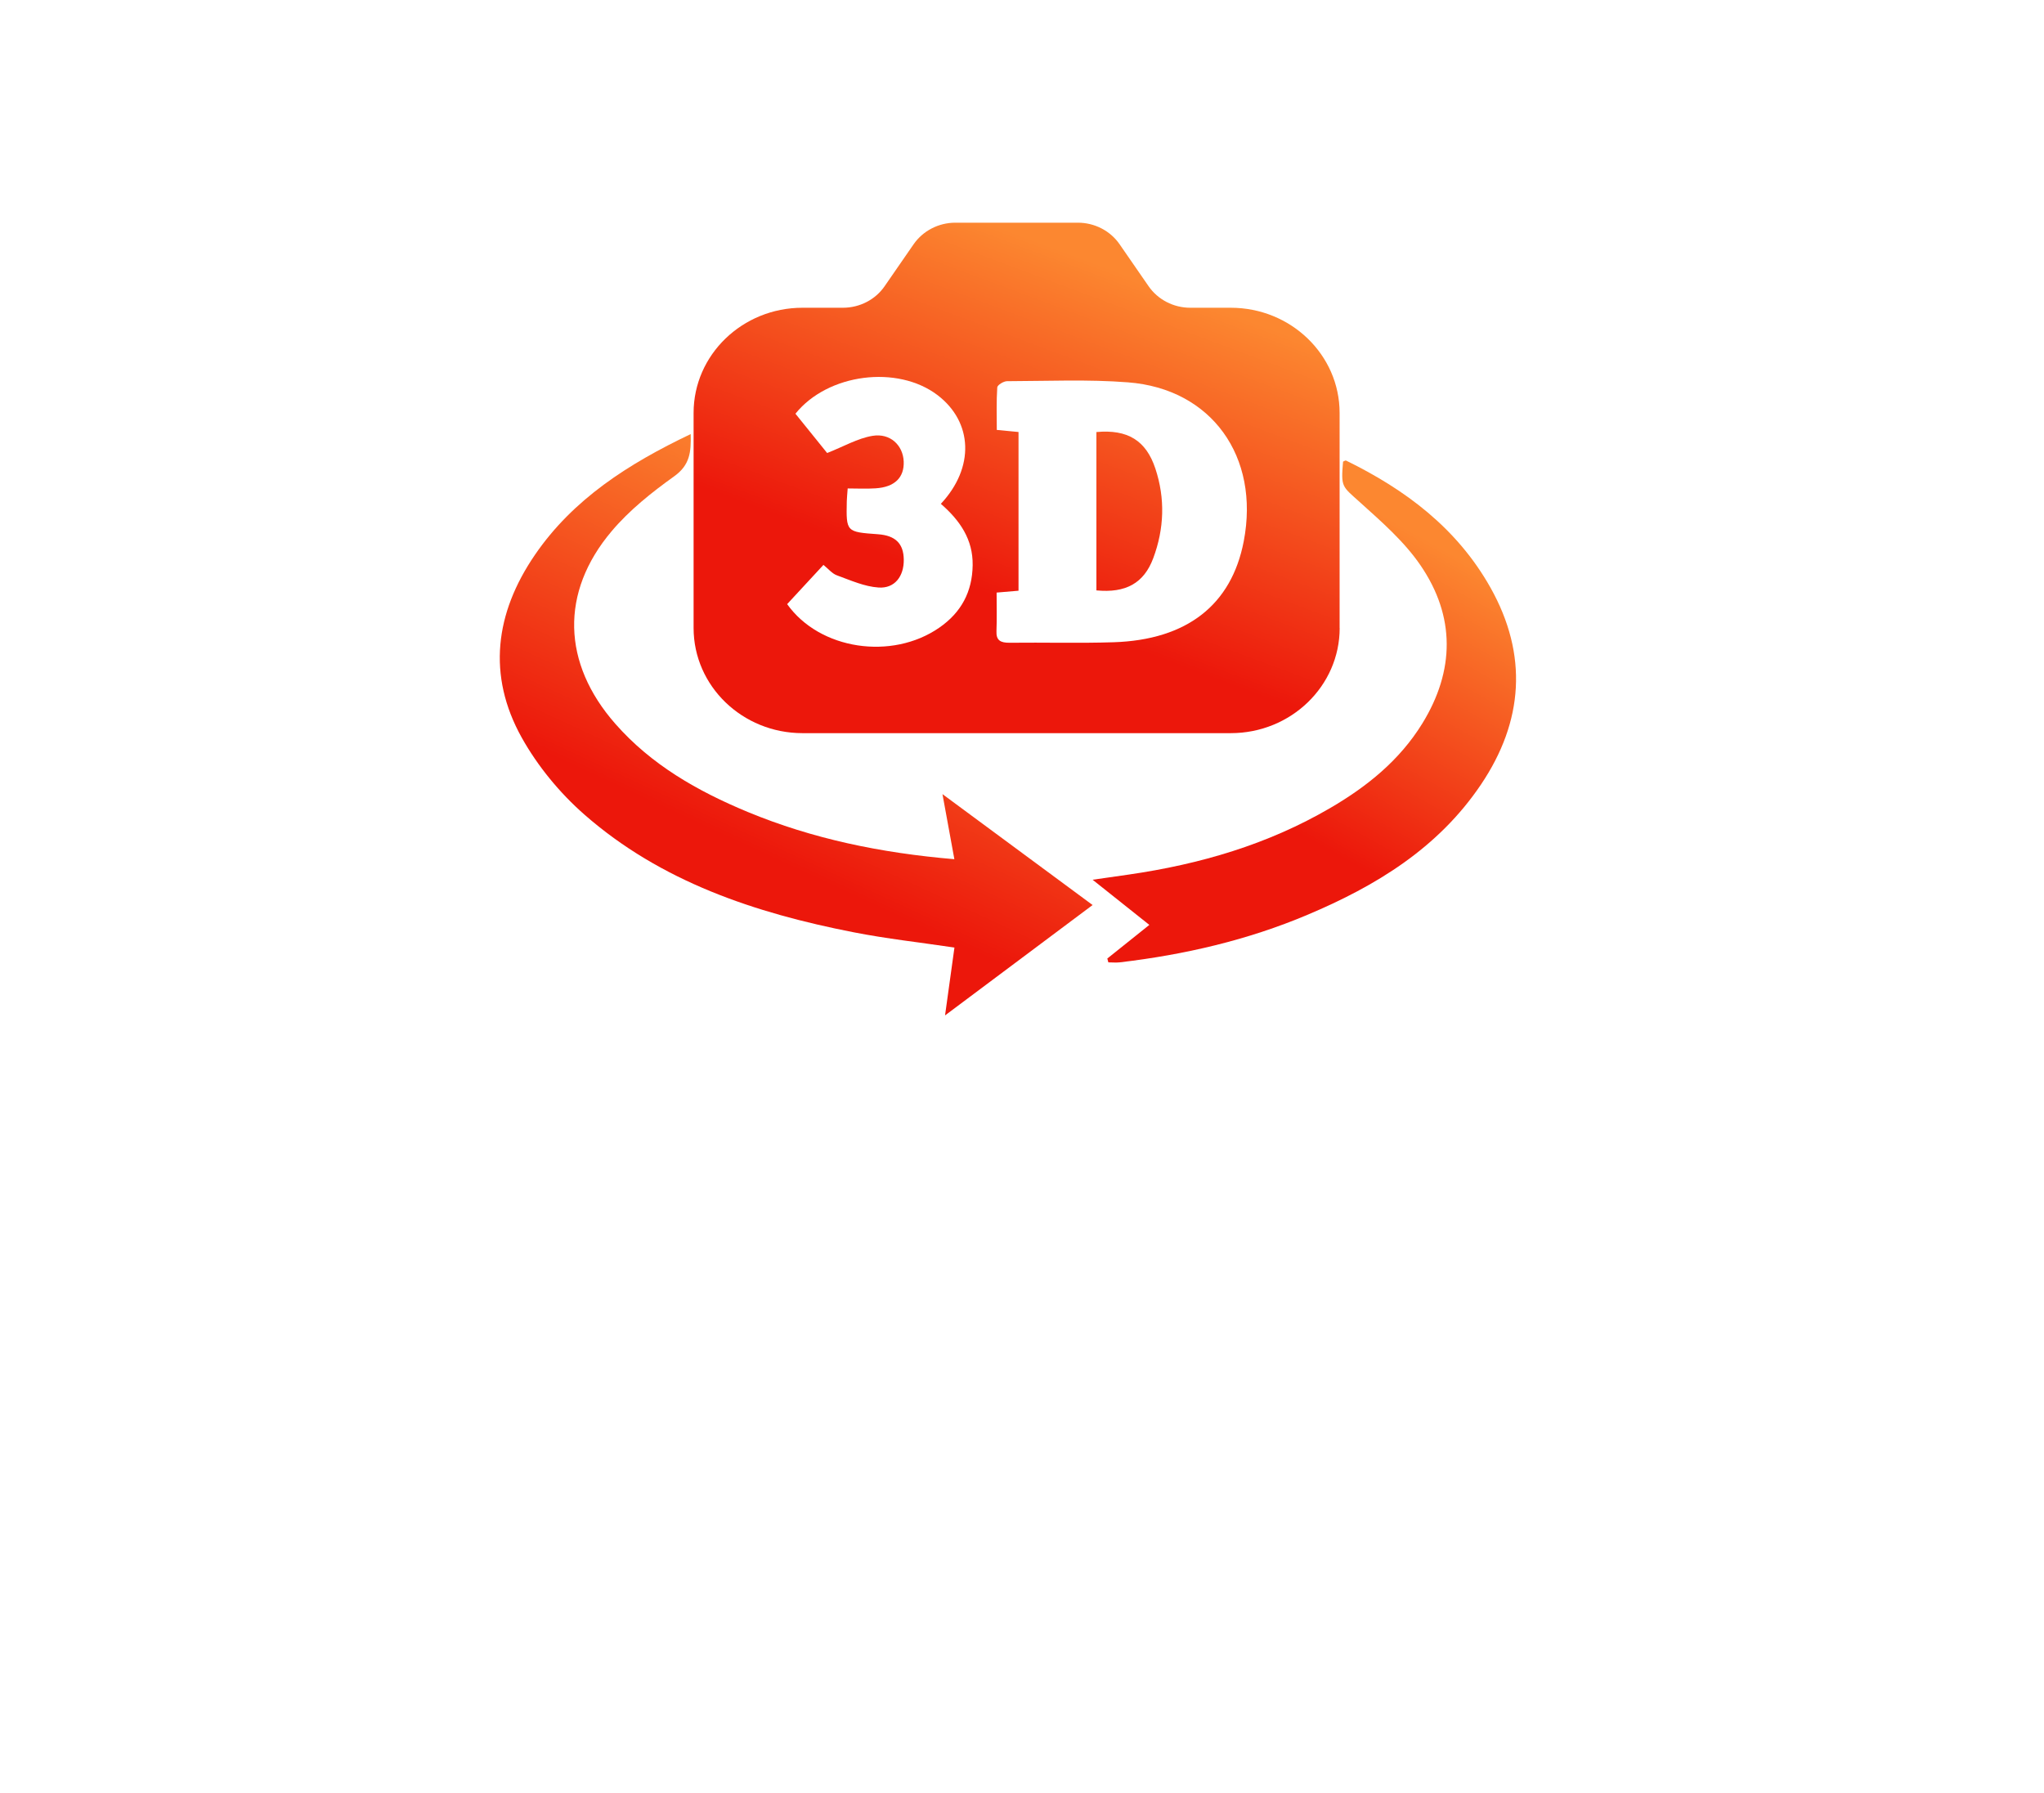 <svg width="57" height="50" viewBox="0 0 57 50" fill="none" xmlns="http://www.w3.org/2000/svg">
<g filter="url(#filter0_d_1_3147)">
<g filter="url(#filter1_d_1_3147)">
<ellipse cx="28.5" cy="16" rx="18.5" ry="14" fill="white"/>
</g>
<path d="M26.614 21.96C26.502 21.35 26.406 20.822 26.282 20.145C27.741 21.222 29.071 22.205 30.469 23.238C29.102 24.259 27.784 25.245 26.354 26.316C26.453 25.598 26.532 25.029 26.616 24.424C25.652 24.28 24.72 24.178 23.804 23.998C21.05 23.46 18.429 22.585 16.296 20.715C15.607 20.111 14.992 19.362 14.549 18.569C13.581 16.834 13.806 15.097 14.915 13.476C15.979 11.921 17.516 10.937 19.261 10.105C19.274 10.605 19.242 10.967 18.8 11.283C18.171 11.733 17.548 12.23 17.055 12.815C15.614 14.521 15.679 16.499 17.159 18.184C18.163 19.328 19.453 20.062 20.85 20.642C22.663 21.393 24.562 21.786 26.614 21.96Z" fill="url(#paint0_linear_1_3147)"/>
<path d="M30.879 24.73C31.253 24.431 31.627 24.132 32.051 23.792C31.54 23.386 31.066 23.009 30.469 22.533C30.892 22.473 31.183 22.432 31.474 22.389C33.455 22.102 35.355 21.552 37.108 20.525C38.119 19.934 39.027 19.207 39.663 18.176C40.571 16.701 40.586 15.19 39.615 13.768C39.16 13.1 38.527 12.55 37.925 12.007C37.424 11.554 37.392 11.594 37.453 10.873C37.482 10.862 37.519 10.834 37.538 10.844C39.185 11.65 40.63 12.724 41.566 14.39C42.616 16.263 42.484 18.117 41.301 19.875C40.098 21.662 38.358 22.709 36.467 23.508C34.787 24.219 33.03 24.623 31.231 24.836C31.124 24.848 31.016 24.837 30.908 24.837C30.899 24.803 30.89 24.766 30.879 24.73Z" fill="url(#paint1_linear_1_3147)"/>
<path d="M37.359 15.512C37.359 17.132 35.999 18.445 34.322 18.445H22.379C20.702 18.445 19.342 17.132 19.342 15.512V9.515C19.342 7.895 20.702 6.582 22.379 6.582H23.506C23.974 6.582 24.412 6.356 24.67 5.98L25.477 4.812C25.738 4.436 26.174 4.21 26.642 4.21H30.058C30.525 4.21 30.963 4.436 31.222 4.812L32.029 5.98C32.289 6.356 32.725 6.582 33.193 6.582H34.32C35.998 6.582 37.357 7.895 37.357 9.515V15.512H37.359Z" fill="url(#paint2_linear_1_3147)"/>
<path d="M27.792 14.525C28.033 14.505 28.203 14.489 28.403 14.473C28.403 12.998 28.403 11.531 28.403 10.047C28.21 10.028 28.042 10.013 27.797 9.989C27.797 9.591 27.784 9.196 27.81 8.803C27.814 8.737 27.987 8.63 28.082 8.63C29.207 8.627 30.337 8.575 31.455 8.662C33.787 8.841 35.137 10.735 34.684 13.093C34.343 14.867 33.1 15.844 31.053 15.91C30.088 15.941 29.12 15.913 28.154 15.924C27.906 15.926 27.776 15.864 27.788 15.598C27.802 15.253 27.792 14.907 27.792 14.525ZM30.575 10.048C30.575 11.537 30.575 13.003 30.575 14.464C31.39 14.542 31.898 14.267 32.16 13.566C32.467 12.745 32.496 11.901 32.219 11.066C31.958 10.281 31.444 9.969 30.575 10.048Z" fill="white"/>
<path d="M26.237 12.05C26.775 12.518 27.135 13.047 27.124 13.762C27.114 14.499 26.809 15.078 26.191 15.505C24.871 16.418 22.858 16.123 21.951 14.847C22.276 14.498 22.608 14.138 22.963 13.753C23.1 13.863 23.203 13.995 23.338 14.044C23.718 14.182 24.105 14.358 24.5 14.384C24.952 14.415 25.209 14.068 25.203 13.607C25.198 13.157 24.971 12.933 24.482 12.898C23.596 12.834 23.596 12.834 23.614 11.977C23.617 11.881 23.627 11.787 23.639 11.621C23.907 11.621 24.161 11.635 24.414 11.618C24.948 11.585 25.219 11.318 25.201 10.869C25.183 10.421 24.828 10.072 24.332 10.154C23.914 10.223 23.524 10.454 23.066 10.633C22.806 10.31 22.49 9.919 22.182 9.537C23.087 8.412 25.031 8.172 26.144 9.018C27.131 9.771 27.184 11.039 26.237 12.05Z" fill="white"/>
</g>
<defs>
<filter id="filter0_d_1_3147" x="6" y="0" width="45" height="36" filterUnits="userSpaceOnUse" color-interpolation-filters="sRGB">
<feFlood flood-opacity="0" result="BackgroundImageFix"/>
<feColorMatrix in="SourceAlpha" type="matrix" values="0 0 0 0 0 0 0 0 0 0 0 0 0 0 0 0 0 0 127 0" result="hardAlpha"/>
<feOffset dy="2"/>
<feGaussianBlur stdDeviation="2"/>
<feColorMatrix type="matrix" values="0 0 0 0 0.81 0 0 0 0 0.81 0 0 0 0 0.81 0 0 0 1 0"/>
<feBlend mode="normal" in2="BackgroundImageFix" result="effect1_dropShadow_1_3147"/>
<feBlend mode="normal" in="SourceGraphic" in2="effect1_dropShadow_1_3147" result="shape"/>
</filter>
<filter id="filter1_d_1_3147" x="0" y="2" width="57" height="48" filterUnits="userSpaceOnUse" color-interpolation-filters="sRGB">
<feFlood flood-opacity="0" result="BackgroundImageFix"/>
<feColorMatrix in="SourceAlpha" type="matrix" values="0 0 0 0 0 0 0 0 0 0 0 0 0 0 0 0 0 0 127 0" result="hardAlpha"/>
<feOffset dy="10"/>
<feGaussianBlur stdDeviation="5"/>
<feColorMatrix type="matrix" values="0 0 0 0 0 0 0 0 0 0 0 0 0 0 0 0 0 0 0.1 0"/>
<feBlend mode="normal" in2="BackgroundImageFix" result="effect1_dropShadow_1_3147"/>
<feBlend mode="normal" in="SourceGraphic" in2="effect1_dropShadow_1_3147" result="shape"/>
</filter>
<linearGradient id="paint0_linear_1_3147" x1="24.052" y1="23.105" x2="30.061" y2="10.156" gradientUnits="userSpaceOnUse">
<stop stop-color="#EC170B"/>
<stop offset="0.75" stop-color="#FC8730"/>
</linearGradient>
<linearGradient id="paint1_linear_1_3147" x1="37.693" y1="22.069" x2="43.494" y2="11.732" gradientUnits="userSpaceOnUse">
<stop stop-color="#EC170B"/>
<stop offset="0.75" stop-color="#FC8730"/>
</linearGradient>
<linearGradient id="paint2_linear_1_3147" x1="30.365" y1="15.626" x2="34.898" y2="3.502" gradientUnits="userSpaceOnUse">
<stop stop-color="#EC170B"/>
<stop offset="0.75" stop-color="#FC8730"/>
</linearGradient>
</defs>
</svg>
